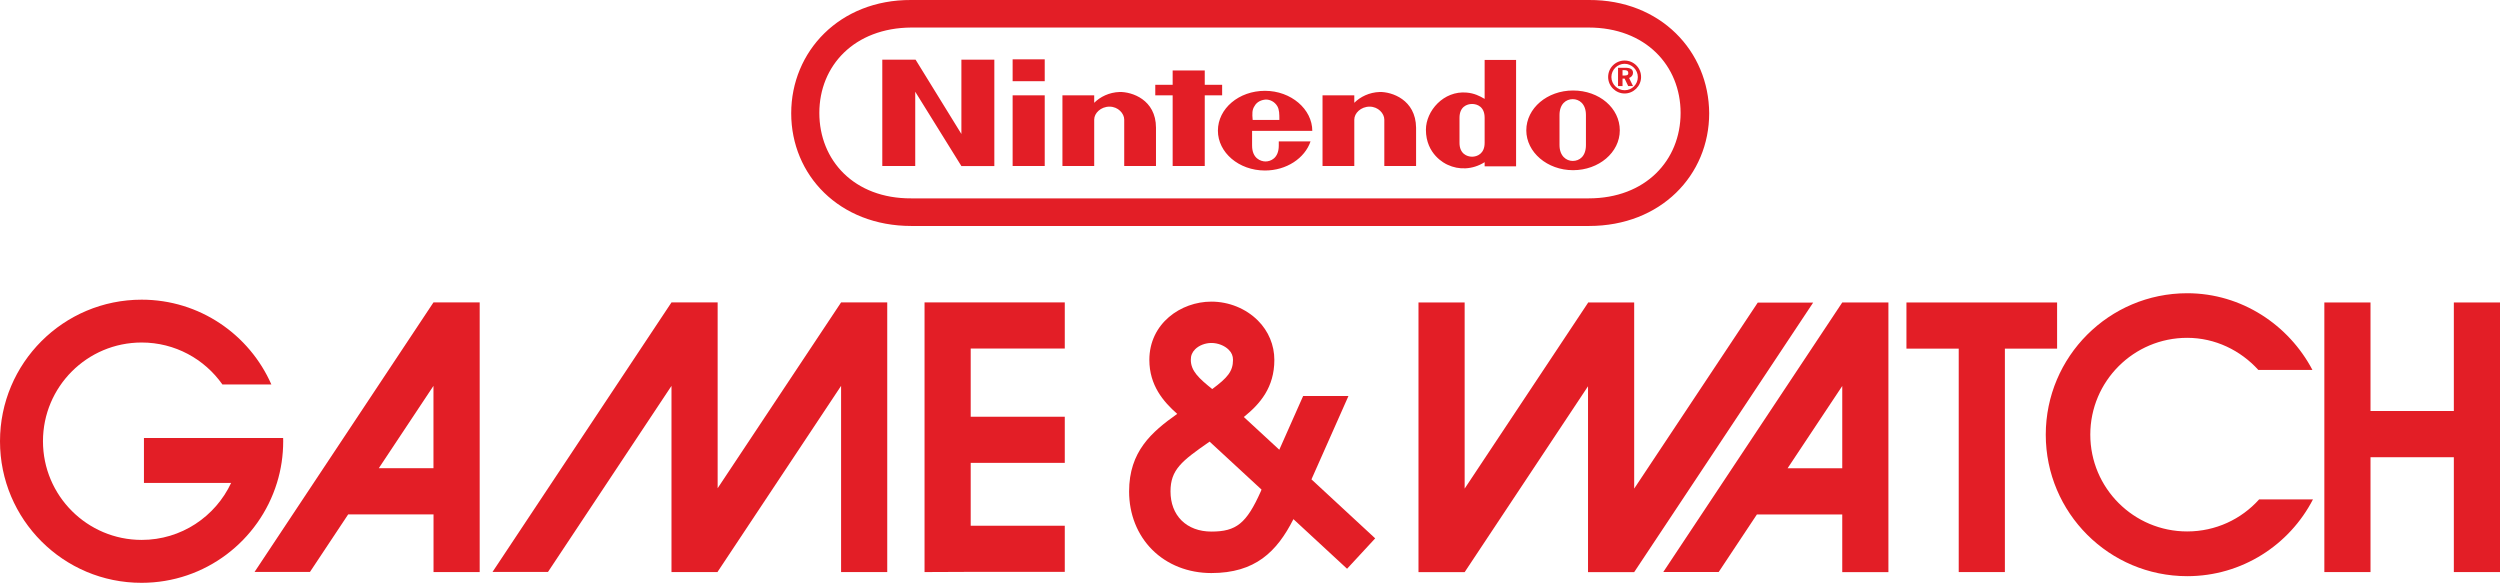 <?xml version="1.0" encoding="utf-8"?>
<!-- Generator: Adobe Illustrator 25.0.0, SVG Export Plug-In . SVG Version: 6.00 Build 0)  -->
<svg version="1.1" id="Layer_1" xmlns="http://www.w3.org/2000/svg" xmlns:xlink="http://www.w3.org/1999/xlink" x="0px" y="0px"
	 viewBox="0 0 3840 895.2" style="enable-background:new 0 0 3840 895.2;" xml:space="preserve">
<style type="text/css">
	.st0{fill:#FFFFFF;}
	.st1{fill:#E31E26;}
</style>
<g>
	<g>
		<g>
			<g>
				<g id="path68_6_">
					<path class="st1" d="M341.5,590.4c-27.4-38.9-72.7-64.3-123.9-64.3C133.8,526.1,66,594,66,677.7s67.9,151.6,151.6,151.6
						c60.8,0,113.2-35.8,137.4-87.5H221.1v-69h213.8c0.1,1.6,0.1,3.2,0.1,4.8c0,22.3-3.3,43.8-9.6,64.1
						C398,830.5,315.3,895.2,217.5,895.2C97.4,895.4,0,797.9,0,677.8c0-120.2,97.4-217.5,217.6-217.5c89,0,165.5,53.6,199.2,130.2
						h-75.3V590.4z"/>
				</g>
				<g id="path70_6_">
					<path class="st1" d="M665.8,464.5L665.8,464.5L391,878.5h85.1l58.7-88.4h131.1v88.6h70.9V464.5H665.8L665.8,464.5z
						 M581.8,719.2l84-126.5v126.5H581.8z"/>
				</g>
				<g id="path72_6_">
					<path class="st1" d="M1291.9,464.5L1291.9,464.5l-189.6,285.4V464.5h-70.9l0,0l-274.9,414h85.2l189.7-285.8v286h70.9v-0.5
						l189.6-285.5v286h70.9V464.5H1291.9L1291.9,464.5z"/>
				</g>
				<g id="path74_6_">
					<path class="st1" d="M1635.5,535.4v-70.9h-215.4v414.2l70.9-0.3h144.5v-70.9H1491V711h144.5v-70.9H1491V535.4H1635.5z"/>
				</g>
				<g id="path86_6_">
					<path class="st1" d="M2014.4,736.3c22.7-51.2,56.8-128,56.8-128h-69.6l-36.6,82.5l-54.5-50.3c25-20.1,46.9-45.4,46.9-87.7
						c0-22.7-9-44.2-25.2-60.4c-18.5-18.5-44.6-29.1-71.6-29.1c-46.8,0-95.2,33.5-95.2,89.5c0,39,21.5,64.2,42.8,82.9
						c-39.5,28-73.9,57.8-73.9,119.2c0,34.9,12.6,66.6,35.5,89.5c23.1,23.1,55.3,35.8,90.8,35.8c67.2,0,100.6-32.5,126.1-82.8
						l82.4,76.2l43.2-46.7L2014.4,736.3L2014.4,736.3z M1835.7,536.5c6-6,15.6-9.7,25-9.7c10,0,20.2,4,26.6,10.4
						c4.5,4.4,6.6,9.5,6.6,15.5c0,17.8-8.6,27.6-31.9,44.9c-20.4-16.4-32.9-27.8-32.9-44.9C1829,546.3,1831.2,541,1835.7,536.5
						 M1936.5,755c-21.9,48.9-37.5,61.5-75.8,61.5c-18.8,0-34.7-6-45.9-17.1c-11.1-11.1-16.9-26.5-16.9-44.6
						c0-33.4,17.2-46.7,59.4-76c0.2-0.1,0.5-0.3,0.6-0.5l79.8,73.7L1936.5,755L1936.5,755z"/>
				</g>
				<g id="path76_6_">
					<path class="st1" d="M2829.7,464.6L2829.7,464.6l-274.9,414h85.1l58.7-88.4h131.1v88.6h70.9V464.6H2829.7L2829.7,464.6z
						 M2745.7,719.3l84-126.4v126.4H2745.7z"/>
				</g>
				<g id="path78_6_">
					<path class="st1" d="M2249.7,878.8L2249.7,878.8l189.5-285.5v285.5h70.9l0,0l0,0l274.9-414h-85.1l-189.8,285.7V464.6h-70.9v0.5
						l-189.5,285.4V464.6h-70.9v414.2H2249.7L2249.7,878.8z"/>
				</g>
				<g id="path80_6_">
					<path class="st1" d="M3769.1,464.6v166.7h-128V464.6h-70.9v414.1h70.9V702.3h128v176.4h70.9V464.6H3769.1z"/>
				</g>
				<g id="path82_6_">
					<path class="st1" d="M3159.7,464.6h-231.4v70.9h80.3v343.2h70.9V535.5h80.2V464.6L3159.7,464.6z"/>
				</g>
				<g id="path84_6_">
					<path class="st1" d="M3470,767.1c-27.2,30.3-66.6,49.2-110.5,49.2c-82.2,0-148.8-66.6-148.8-148.7s66.6-148.7,148.8-148.7
						c43.2,0,82.1,19.4,109.3,49.3h83.1c-36.3-69-108.8-117.8-192.3-117.8c-120,0-217.3,97.3-217.3,217.3S3239.6,885,3359.6,885
						c84.1,0,157-48,193.1-117.9L3470,767.1L3470,767.1z"/>
				</g>
			</g>
		</g>
	</g>
	<g>
		<g>
			<g>
				<path class="st1" d="M1476.7,205.8l-70.4-114.2h-51.1V255h50.6V140.9l70.9,114.2h50.6V91.6h-50.6V205.8z M1877.2,146.4v-16.1
					h-26.7v-22.1h-49.3v22.1h-26.7v16.1h26.7V255h49.3V146.4H1877.2z M1555.4,255h49.3V146.4h-49.3V255z M1555.4,124.7h49.3V91.1
					h-49.3V124.7z M2416.2,139c-39.6,0-71.8,27.2-71.8,61.2c0,33.6,32.2,61.2,71.8,61.2s71.8-27.2,71.8-61.2S2456.7,139,2416.2,139z
					 M2436,222.8c0,17.5-10.1,24.4-20.3,24.4c-9.7,0-20.3-7.4-20.3-24.4c0-6.4,0-23.5,0-23.5s0-16.1,0-22.6
					c0-17,10.1-24.4,20.3-24.4c9.7,0,20.3,6.9,20.3,24.4c0,6.4,0,18.9,0,23C2436,200.2,2436,216.4,2436,222.8z M2280.4,151.9
					c-7.8-4.6-16.1-8.7-27.6-9.7c-35.4-3.2-62.6,28.1-62.6,57.1c0,37.7,29,52,33.6,53.9c16.6,7.8,37.7,7.8,56.6-4.1
					c0,0.9,0,6.4,0,6.4h48.3V92.1h-48.3C2280.4,91.6,2280.4,126.6,2280.4,151.9z M2280.4,200.2c0,0,0,12.4,0,19.3
					c0,16.6-11.5,21.2-19.3,21.2c-7.8,0-19.3-4.6-19.3-21.2c0-6,0-19.3,0-19.3s0-13.8,0-19.3c0-17,11.5-21.2,19.3-21.2
					c7.8,0,19.3,4.1,19.3,21.2C2280.4,186.4,2280.4,200.2,2280.4,200.2z M1719.8,141.3c-16.1,0.5-29.9,7.4-39.1,16.6
					c0-2.8,0-11.5,0-11.5h-48.8V255h48.8c0,0,0-66.7,0-71.4c0-9.7,10.1-19.8,23.5-19.8c13.3,0,22.6,10.6,22.6,19.8
					c0,6.9,0,71.4,0,71.4h48.8c0,0,0-51.6,0-58.9C1775.5,152.8,1738.2,140.9,1719.8,141.3z M2119.3,141.3
					c-16.1,0.5-29.9,7.4-39.1,16.6c0-2.8,0-11.5,0-11.5h-48.8V255h48.8c0,0,0-66.7,0-71.4c0-9.7,10.1-19.8,23.5-19.8
					c13.3,0,22.6,10.6,22.6,19.8c0,6.9,0,71.4,0,71.4h48.8c0,0,0-51.6,0-58.9C2174.6,152.8,2137.3,140.9,2119.3,141.3z
					 M2015.7,201.2c0-33.6-32.7-61.7-72.7-61.7s-72.3,27.2-72.3,61.2c0,33.6,32.2,61.2,72.3,61.2c33.1,0,61.2-18.9,70-44.7h-48.8
					c0,0,0,0.5,0,6.4c0,19.8-12.9,24.4-20.3,24.4c-7.4,0-20.7-4.6-20.7-24.4c0-6,0-22.6,0-22.6H2015.7z M1926.9,163
					c3.7-6.9,11-9.7,17.5-10.1c6.4,0,13.3,3.2,17.5,10.1c3.2,5.5,3.2,12,3.2,21.2h-41C1923.2,174.5,1923.2,168.5,1926.9,163z
					 M2508.3,111.9c0-5.5-4.1-7.8-12-7.8h-11v28.1h6.9v-11.5h3.2l5.5,11.5h7.4l-6-12.4C2506,118.3,2508.3,115.5,2508.3,111.9z
					 M2495.4,116h-3.2v-8.3h2.8c4.1,0,6,1.4,6,4.1C2501.4,115.1,2499.1,116,2495.4,116z M2495.4,93c-13.8,0-25.3,11-25.3,25.3
					c0,13.8,11.5,25.3,25.3,25.3c13.8,0,25.3-11.5,25.3-25.3C2520.7,104,2509.2,93,2495.4,93z M2495.4,138.6
					c-11,0-20.3-9.2-20.3-20.3s9.2-20.3,20.3-20.3c11,0,20.3,9.2,20.3,20.3S2506.9,138.6,2495.4,138.6z M2440.6,0H1399.4
					c-110-0.5-184.1,79.2-184.1,174s73.7,173.1,184.6,173.1h1040.8c110.5,0,184.6-78.3,184.6-173.1C2624.8,78.7,2550.6-0.5,2440.6,0
					z M2440.2,304.7H1399.8c-87.9,0.5-141.3-58.5-141.3-131.2s53.9-130.7,141.3-131.2h1040.3c87.5,0,141.3,58.5,141.3,131.2
					S2527.6,304.7,2440.2,304.7z M2440.6,0H1399.4c-110-0.5-184.1,79.2-184.1,174s73.7,173.1,184.6,173.1h1040.8
					c110.5,0,184.6-78.3,184.6-173.1C2624.8,78.7,2550.6-0.5,2440.6,0z M2440.2,304.7H1399.8c-87.9,0.5-141.3-58.5-141.3-131.2
					s53.9-130.7,141.3-131.2h1040.3c87.5,0,141.3,58.5,141.3,131.2S2527.6,304.7,2440.2,304.7z M2440.6,0H1399.4
					c-110-0.5-184.1,79.2-184.1,174s73.7,173.1,184.6,173.1h1040.8c110.5,0,184.6-78.3,184.6-173.1C2624.8,78.7,2550.6-0.5,2440.6,0
					z M2440.2,304.7H1399.8c-87.9,0.5-141.3-58.5-141.3-131.2s53.9-130.7,141.3-131.2h1040.3c87.5,0,141.3,58.5,141.3,131.2
					S2527.6,304.7,2440.2,304.7z"/>
			</g>
		</g>
	</g>
</g>
</svg>
